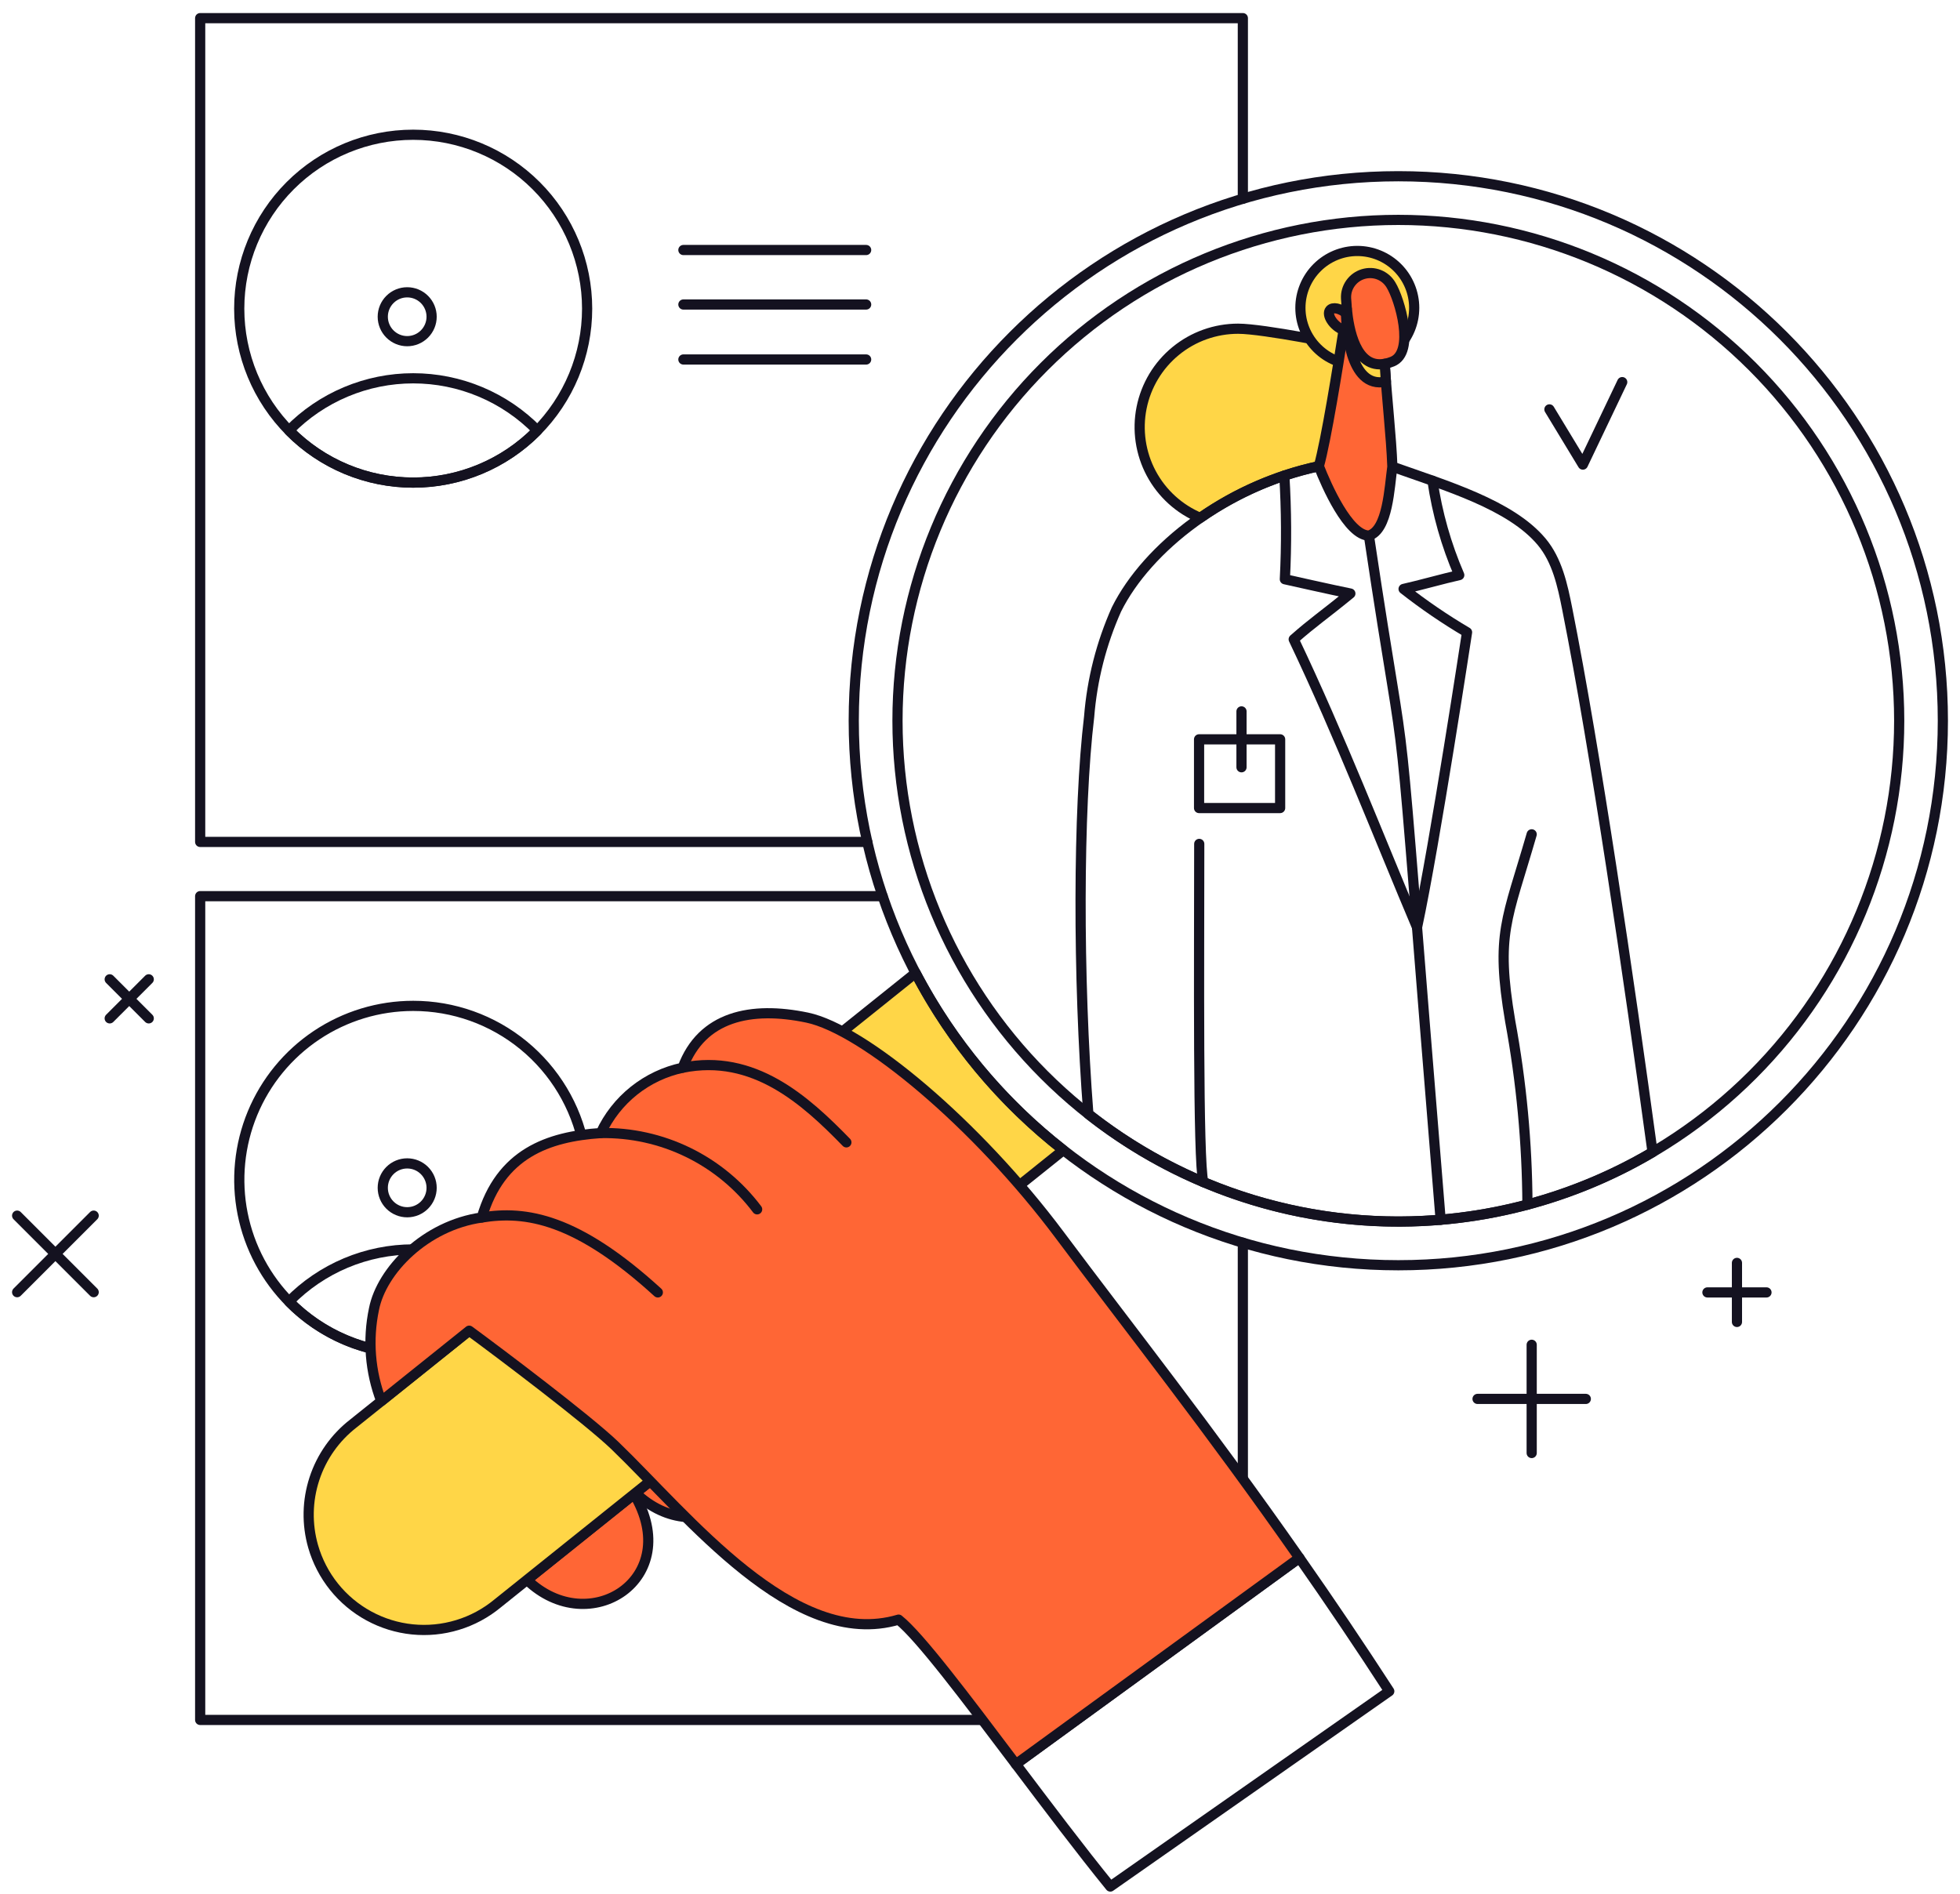 <svg width="148" height="143" viewBox="0 0 148 143" fill="none" xmlns="http://www.w3.org/2000/svg">
<path d="M93.848 111.669V93.847" stroke="#141220" stroke-width="0.769" stroke-linecap="round" stroke-linejoin="round"/>
<path d="M66.648 67.674H15.115V129.882H74.183" stroke="#141220" stroke-width="0.769" stroke-linecap="round" stroke-linejoin="round"/>
<path d="M31.2 75.96C28.602 75.96 26.063 76.731 23.904 78.174C21.744 79.618 20.061 81.669 19.067 84.068C18.074 86.468 17.814 89.109 18.321 91.656C18.828 94.203 20.079 96.543 21.915 98.379C23.752 100.216 26.092 101.467 28.639 101.974C31.186 102.481 33.827 102.221 36.226 101.228C39.035 100.066 41.353 97.966 42.786 95.285C44.219 92.605 44.678 89.511 44.085 86.53C43.492 83.549 41.884 80.867 39.534 78.939C37.184 77.011 34.239 75.959 31.2 75.96Z" stroke="#141220" stroke-width="0.769" stroke-linecap="round" stroke-linejoin="round"/>
<path d="M40.576 98.289C39.354 97.042 37.895 96.052 36.285 95.375C34.675 94.699 32.947 94.351 31.2 94.351C29.454 94.351 27.726 94.699 26.116 95.375C24.506 96.052 23.047 97.042 21.825 98.289C23.048 99.535 24.507 100.525 26.117 101.201C27.726 101.877 29.455 102.225 31.2 102.226C32.946 102.225 34.675 101.877 36.284 101.201C37.894 100.526 39.353 99.536 40.576 98.289Z" stroke="#141220" stroke-width="0.769" stroke-linecap="round" stroke-linejoin="round"/>
<path d="M30.747 91.544C31.236 91.544 31.706 91.35 32.051 91.004C32.397 90.658 32.592 90.189 32.592 89.7C32.592 89.21 32.397 88.741 32.051 88.395C31.706 88.049 31.236 87.855 30.747 87.855C30.258 87.855 29.789 88.049 29.443 88.395C29.097 88.741 28.903 89.21 28.903 89.7C28.903 90.189 29.097 90.658 29.443 91.004C29.789 91.35 30.258 91.544 30.747 91.544Z" stroke="#141220" stroke-width="0.769" stroke-linecap="round" stroke-linejoin="round"/>
<path d="M93.848 15.008V1.37H15.115V63.578H65.49" stroke="#141220" stroke-width="0.769" stroke-linecap="round" stroke-linejoin="round"/>
<path d="M51.603 18.88H65.403" stroke="#141220" stroke-width="0.769" stroke-linecap="round" stroke-linejoin="round"/>
<path d="M51.603 22.995H65.403" stroke="#141220" stroke-width="0.769" stroke-linecap="round" stroke-linejoin="round"/>
<path d="M51.603 27.147H65.403" stroke="#141220" stroke-width="0.769" stroke-linecap="round" stroke-linejoin="round"/>
<path d="M31.2 10.176C27.716 10.176 24.375 11.559 21.912 14.023C19.449 16.485 18.065 19.826 18.064 23.31C18.064 26.793 19.448 30.134 21.911 32.597C24.374 35.061 27.715 36.445 31.198 36.445C34.682 36.445 38.023 35.062 40.486 32.599C42.949 30.136 44.333 26.795 44.334 23.311C44.334 19.828 42.95 16.487 40.487 14.024C38.024 11.56 34.683 10.176 31.2 10.176Z" stroke="#141220" stroke-width="0.769" stroke-linecap="round" stroke-linejoin="round"/>
<path d="M40.576 32.507C39.354 31.26 37.895 30.269 36.285 29.593C34.675 28.916 32.947 28.568 31.2 28.568C29.454 28.568 27.726 28.916 26.116 29.593C24.506 30.269 23.047 31.26 21.825 32.507C23.048 33.753 24.507 34.743 26.117 35.419C27.726 36.095 29.455 36.443 31.2 36.443C32.946 36.443 34.675 36.095 36.284 35.419C37.894 34.743 39.353 33.753 40.576 32.507Z" stroke="#141220" stroke-width="0.769" stroke-linecap="round" stroke-linejoin="round"/>
<path d="M30.747 25.763C31.236 25.763 31.706 25.568 32.051 25.222C32.397 24.877 32.592 24.407 32.592 23.918C32.592 23.429 32.397 22.96 32.051 22.614C31.706 22.268 31.236 22.074 30.747 22.074C30.258 22.074 29.789 22.268 29.443 22.614C29.097 22.96 28.903 23.429 28.903 23.918C28.903 24.407 29.097 24.877 29.443 25.222C29.789 25.568 30.258 25.763 30.747 25.763Z" stroke="#141220" stroke-width="0.769" stroke-linecap="round" stroke-linejoin="round"/>
<path d="M39.794 119.308C44.498 123.833 51.678 119.21 47.883 112.826L39.794 119.308Z" fill="#FF6635"/>
<path d="M39.794 119.308C44.498 123.833 51.678 119.21 47.883 112.826L39.794 119.308Z" stroke="#141220" stroke-width="0.769" stroke-linecap="round" stroke-linejoin="round"/>
<path d="M47.99 112.74C52.699 117.315 59.929 112.664 56.087 106.253L47.99 112.74Z" fill="#FF6635"/>
<path d="M47.99 112.74C52.699 117.315 59.929 112.664 56.087 106.253L47.99 112.74Z" stroke="#141220" stroke-width="0.769" stroke-linecap="round" stroke-linejoin="round"/>
<path d="M69.137 73.476L26.683 107.496C25.307 108.562 24.282 110.016 23.741 111.67C23.199 113.323 23.165 115.102 23.643 116.775C23.962 117.886 24.497 118.923 25.22 119.825C25.942 120.726 26.837 121.476 27.852 122.028C28.867 122.581 29.981 122.926 31.131 123.044C32.28 123.161 33.441 123.049 34.547 122.712C35.653 122.377 36.681 121.824 37.571 121.087L80.294 86.852C75.666 83.237 71.863 78.677 69.137 73.476Z" fill="#FFD647"/>
<path d="M69.137 73.476L26.683 107.496C25.307 108.562 24.282 110.016 23.741 111.67C23.199 113.323 23.165 115.102 23.643 116.775C23.962 117.886 24.497 118.923 25.22 119.825C25.942 120.726 26.837 121.476 27.852 122.028C28.867 122.581 29.981 122.926 31.131 123.044C32.28 123.161 33.441 123.049 34.547 122.712C35.653 122.377 36.681 121.824 37.571 121.087L80.294 86.852C75.666 83.237 71.863 78.677 69.137 73.476Z" stroke="#141220" stroke-width="0.769" stroke-linecap="round" stroke-linejoin="round"/>
<path d="M98.116 117.647L76.708 133.22C79.081 136.365 81.58 139.681 83.84 142.463L104.904 127.717C102.701 124.32 100.439 120.963 98.116 117.647Z" stroke="#141220" stroke-width="0.769" stroke-linecap="round" stroke-linejoin="round"/>
<path d="M80.022 93.269C73.732 84.851 65.194 77.734 60.95 76.846C56.706 75.959 52.99 76.749 51.549 80.629C50.205 80.914 48.946 81.508 47.872 82.365C46.799 83.222 45.94 84.317 45.364 85.564C41.376 85.831 37.787 87.112 36.379 91.941C32.139 92.536 28.837 95.93 28.24 98.854C27.758 101.177 27.949 103.589 28.792 105.807L35.429 100.489C37.725 102.173 44.375 107.185 46.428 109.16C51.938 114.461 59.937 124.663 67.852 122.308C69.44 123.571 72.903 128.177 76.708 133.222L98.116 117.647C91.309 107.913 85.215 100.222 80.022 93.269Z" fill="#FF6635"/>
<path d="M80.022 93.269C73.732 84.851 65.194 77.734 60.95 76.846C56.706 75.959 52.99 76.749 51.548 80.629C50.205 80.914 48.946 81.508 47.872 82.365C46.798 83.222 45.94 84.317 45.364 85.564C41.376 85.831 37.787 87.112 36.379 91.941C32.138 92.536 28.818 95.927 28.24 98.854C27.751 101.177 27.942 103.591 28.792 105.807L35.429 100.489C37.725 102.173 44.375 107.185 46.428 109.16C51.938 114.462 59.937 124.662 67.852 122.308C69.44 123.571 72.903 128.177 76.708 133.222L98.116 117.647C91.309 107.913 85.215 100.221 80.022 93.269Z" stroke="#141220" stroke-width="0.769" stroke-linecap="round" stroke-linejoin="round"/>
<path d="M36.379 91.941C39.712 91.395 43.565 92.025 49.672 97.598" stroke="#141220" stroke-width="0.769" stroke-linecap="round" stroke-linejoin="round"/>
<path d="M51.549 80.63C56.906 79.544 60.809 83.079 63.91 86.266" stroke="#141220" stroke-width="0.769" stroke-linecap="round" stroke-linejoin="round"/>
<path d="M57.172 91.324C55.799 89.499 54.014 88.025 51.961 87.024C49.908 86.022 47.648 85.522 45.364 85.564" stroke="#141220" stroke-width="0.769" stroke-linecap="round" stroke-linejoin="round"/>
<path d="M105.587 95.546C128.296 95.546 146.706 77.136 146.706 54.427C146.706 31.718 128.296 13.308 105.587 13.308C82.877 13.308 64.467 31.718 64.467 54.427C64.467 77.136 82.877 95.546 105.587 95.546Z" stroke="#141220" stroke-width="0.769" stroke-linecap="round" stroke-linejoin="round"/>
<path d="M105.587 16.606C95.557 16.607 85.938 20.592 78.846 27.685C71.754 34.777 67.769 44.397 67.77 54.427C67.77 64.458 71.755 74.077 78.848 81.169C85.941 88.261 95.561 92.245 105.591 92.245C115.622 92.244 125.241 88.259 132.333 81.166C139.425 74.074 143.409 64.454 143.409 54.424C143.408 44.393 139.423 34.774 132.33 27.682C125.237 20.59 115.618 16.606 105.587 16.606Z" stroke="#141220" stroke-width="0.769" stroke-linecap="round" stroke-linejoin="round"/>
<path d="M90.629 39.109C93.326 37.226 96.371 35.899 99.587 35.206L100.302 35.211C100.708 34.277 100.916 33.268 100.914 32.25C101.021 30.186 101.263 28.131 101.638 26.099C101.638 26.099 95.429 24.823 93.488 24.823C91.77 24.823 90.105 25.417 88.777 26.506C87.448 27.594 86.538 29.11 86.201 30.794C85.864 32.478 86.121 34.227 86.928 35.743C87.735 37.259 89.043 38.449 90.629 39.109Z" fill="#FFD647"/>
<path d="M90.629 39.109C93.326 37.226 96.371 35.899 99.587 35.206L100.302 35.211C100.708 34.277 100.916 33.268 100.914 32.25C101.021 30.186 101.263 28.131 101.638 26.099C101.638 26.099 95.429 24.823 93.488 24.823C91.77 24.823 90.105 25.417 88.777 26.506C87.448 27.594 86.538 29.11 86.201 30.794C85.864 32.478 86.121 34.227 86.928 35.743C87.735 37.259 89.043 38.449 90.629 39.109Z" stroke="#141220" stroke-width="0.769" stroke-linecap="round" stroke-linejoin="round"/>
<path d="M102.49 27.544C103.629 27.544 104.722 27.091 105.528 26.285C106.333 25.48 106.786 24.387 106.786 23.248C106.786 22.109 106.333 21.016 105.528 20.21C104.722 19.405 103.629 18.952 102.49 18.952C101.351 18.952 100.258 19.405 99.453 20.21C98.647 21.016 98.194 22.109 98.194 23.248C98.194 24.387 98.647 25.48 99.453 26.285C100.258 27.091 101.351 27.544 102.49 27.544Z" fill="#FFD647"/>
<path d="M102.49 27.544C103.629 27.544 104.722 27.091 105.528 26.285C106.333 25.48 106.786 24.387 106.786 23.248C106.786 22.109 106.333 21.016 105.528 20.21C104.722 19.405 103.629 18.952 102.49 18.952C101.351 18.952 100.258 19.405 99.453 20.21C98.647 21.016 98.194 22.109 98.194 23.248C98.194 24.387 98.647 25.48 99.453 26.285C100.258 27.091 101.351 27.544 102.49 27.544Z" stroke="#141220" stroke-width="0.769" stroke-linecap="round" stroke-linejoin="round"/>
<path d="M116.408 40.909C114.069 38.117 109.201 36.685 105.138 35.241L99.588 35.208C92.623 36.671 86.627 41.35 84.307 46.015C83.161 48.58 82.463 51.322 82.241 54.123C81.399 61.115 81.38 73.828 82.182 84.128C88.165 88.848 95.435 91.648 103.038 92.162C110.641 92.676 118.221 90.88 124.785 87.009C122.991 73.857 120.468 56.677 118.343 45.987C117.987 44.189 117.584 42.314 116.408 40.909Z" stroke="#141220" stroke-width="0.769" stroke-linecap="round" stroke-linejoin="round"/>
<path d="M103.366 40.445C106.761 63.168 104.969 45.515 108.783 92.113" stroke="#141220" stroke-width="0.769" stroke-linecap="round" stroke-linejoin="round"/>
<path d="M96.979 35.916C97.14 38.522 97.154 41.134 97.02 43.742C97.02 43.742 100.796 44.591 101.966 44.822C99.877 46.53 99.176 46.965 97.688 48.279C101.165 55.574 104.185 63.374 107.002 70.027" stroke="#141220" stroke-width="0.769" stroke-linecap="round" stroke-linejoin="round"/>
<path d="M108.166 36.3C108.524 38.755 109.204 41.152 110.189 43.428C109.08 43.673 107.093 44.231 105.985 44.475C107.508 45.671 109.109 46.764 110.777 47.747C110.777 47.747 108.35 63.727 107.002 70.026" stroke="#141220" stroke-width="0.769" stroke-linecap="round" stroke-linejoin="round"/>
<path d="M90.555 63.728C90.555 72.711 90.445 87.6 90.861 89.267" stroke="#141220" stroke-width="0.769" stroke-linecap="round" stroke-linejoin="round"/>
<path d="M115.658 63.005C113.79 69.471 112.917 70.49 114.037 77.127C114.879 81.695 115.315 86.329 115.338 90.975" stroke="#141220" stroke-width="0.769" stroke-linecap="round" stroke-linejoin="round"/>
<path d="M96.663 55.831H90.542V61.02H96.663V55.831Z" stroke="#141220" stroke-width="0.769" stroke-linecap="round" stroke-linejoin="round"/>
<path d="M93.746 53.721V57.941" stroke="#141220" stroke-width="0.769" stroke-linecap="round" stroke-linejoin="round"/>
<path d="M105.032 21.518C104.825 21.166 104.506 20.894 104.126 20.745C103.746 20.596 103.327 20.579 102.936 20.697C102.546 20.815 102.206 21.06 101.971 21.394C101.736 21.728 101.62 22.131 101.642 22.538C101.71 23.485 101.712 23.243 101.65 23.653C101.179 23.276 100.641 23.164 100.433 23.412C100.144 23.754 100.651 24.613 101.455 24.932C101.028 27.693 100.138 33.24 99.587 35.208C100.151 36.662 101.807 40.429 103.366 40.446C104.799 40.033 104.916 36.795 105.138 35.241C105.053 32.929 104.711 30.053 104.561 27.476C104.759 27.439 104.952 27.382 105.137 27.306C106.879 26.603 105.693 22.579 105.032 21.518Z" fill="#FF6635"/>
<path d="M105.032 21.518C104.825 21.166 104.506 20.894 104.126 20.745C103.746 20.596 103.327 20.579 102.936 20.697C102.546 20.815 102.206 21.06 101.971 21.394C101.736 21.728 101.62 22.131 101.642 22.538C101.71 23.485 101.712 23.243 101.65 23.653C101.179 23.276 100.641 23.164 100.433 23.412C100.144 23.754 100.651 24.613 101.455 24.932C101.028 27.693 100.138 33.24 99.587 35.208C100.151 36.662 101.807 40.429 103.366 40.446C104.799 40.033 104.916 36.795 105.138 35.241C105.053 32.929 104.711 30.053 104.561 27.476C104.759 27.439 104.952 27.382 105.137 27.306C106.879 26.603 105.693 22.579 105.032 21.518Z" stroke="#141220" stroke-width="0.769" stroke-linecap="round" stroke-linejoin="round"/>
<path d="M101.699 23.327C101.649 23.515 101.631 23.711 101.645 23.905C101.678 24.4 101.809 29.44 104.652 28.819C104.616 28.36 104.587 27.91 104.561 27.475C102.374 27.87 101.843 24.841 101.699 23.327Z" fill="#FFD647"/>
<path d="M101.699 23.327C101.649 23.515 101.631 23.711 101.645 23.905C101.678 24.4 101.809 29.44 104.652 28.819C104.616 28.36 104.587 27.91 104.561 27.475C102.374 27.87 101.843 24.841 101.699 23.327Z" stroke="#141220" stroke-width="0.769" stroke-linecap="round" stroke-linejoin="round"/>
<path d="M111.57 105.64H119.745" stroke="#141220" stroke-width="0.769" stroke-linecap="round" stroke-linejoin="round"/>
<path d="M115.658 109.726V101.552" stroke="#141220" stroke-width="0.769" stroke-linecap="round" stroke-linejoin="round"/>
<path d="M128.928 97.598H133.387" stroke="#141220" stroke-width="0.769" stroke-linecap="round" stroke-linejoin="round"/>
<path d="M131.158 99.828V95.369" stroke="#141220" stroke-width="0.769" stroke-linecap="round" stroke-linejoin="round"/>
<path d="M1.294 91.8L7.074 97.58" stroke="#141220" stroke-width="0.769" stroke-linecap="round" stroke-linejoin="round"/>
<path d="M1.294 97.58L7.074 91.8" stroke="#141220" stroke-width="0.769" stroke-linecap="round" stroke-linejoin="round"/>
<path d="M8.284 73.954L11.232 76.902" stroke="#141220" stroke-width="0.769" stroke-linecap="round" stroke-linejoin="round"/>
<path d="M8.284 76.902L11.232 73.954" stroke="#141220" stroke-width="0.769" stroke-linecap="round" stroke-linejoin="round"/>
<path d="M116.996 30.915L119.523 35.084L122.494 28.856" stroke="#141220" stroke-width="0.769" stroke-linecap="round" stroke-linejoin="round"/>
</svg>
